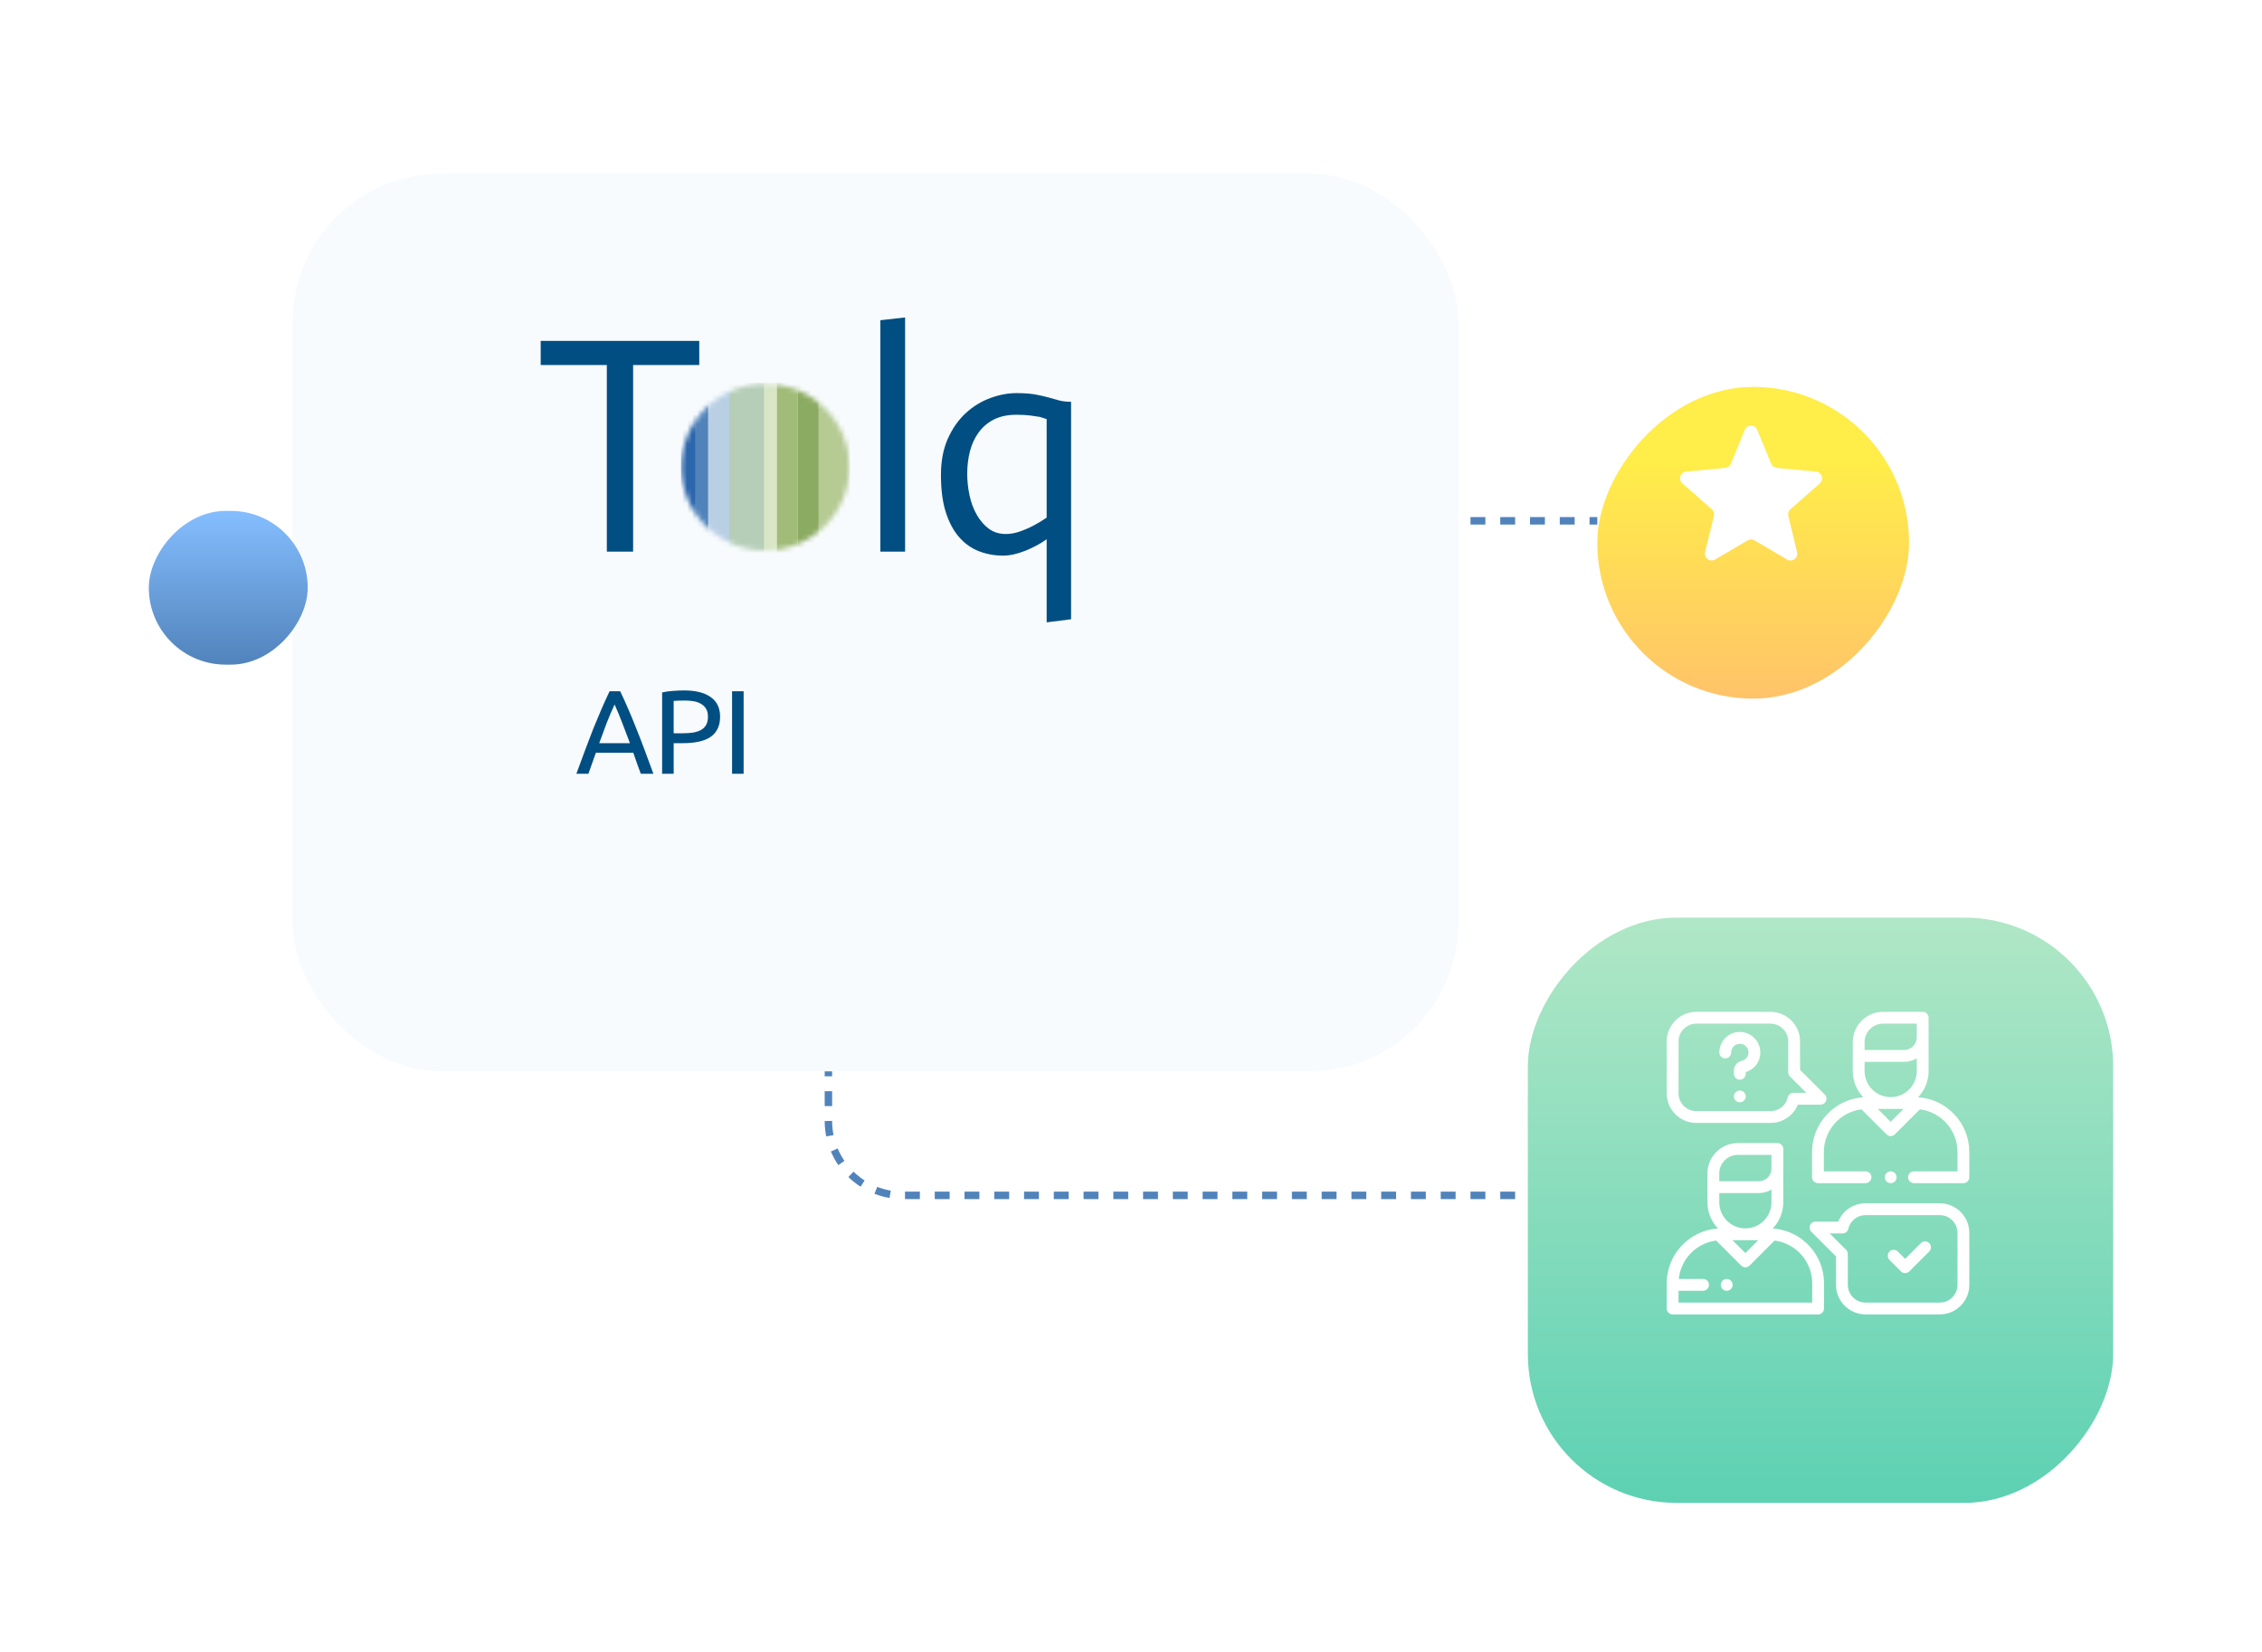 <svg fill="none" height="333" viewBox="0 0 456 333" width="456" xmlns="http://www.w3.org/2000/svg" xmlns:xlink="http://www.w3.org/1999/xlink"><filter id="a" color-interpolation-filters="sRGB" filterUnits="userSpaceOnUse" height="251" width="305" x="24" y="0"><feFlood flood-opacity="0" result="BackgroundImageFix"/><feColorMatrix in="SourceAlpha" result="hardAlpha" type="matrix" values="0 0 0 0 0 0 0 0 0 0 0 0 0 0 0 0 0 0 127 0"/><feOffset dx="13" dy="18"/><feGaussianBlur stdDeviation="17.5"/><feColorMatrix type="matrix" values="0 0 0 0 0 0 0 0 0 0.352 0 0 0 0 0.429 0 0 0 0.15 0"/><feBlend in2="BackgroundImageFix" mode="normal" result="effect1_dropShadow"/><feBlend in="SourceGraphic" in2="effect1_dropShadow" mode="normal" result="shape"/></filter><filter id="b" color-interpolation-filters="sRGB" filterUnits="userSpaceOnUse" height="122.851" width="122.851" x="292" y="48"><feFlood flood-opacity="0" result="BackgroundImageFix"/><feColorMatrix in="SourceAlpha" result="hardAlpha" type="matrix" values="0 0 0 0 0 0 0 0 0 0 0 0 0 0 0 0 0 0 127 0"/><feOffset dy="9"/><feGaussianBlur stdDeviation="15"/><feColorMatrix type="matrix" values="0 0 0 0 0.593 0 0 0 0 0.708 0 0 0 0 0.879 0 0 0 0.25 0"/><feBlend in2="BackgroundImageFix" mode="normal" result="effect1_dropShadow"/><feBlend in="SourceGraphic" in2="effect1_dropShadow" mode="normal" result="shape"/></filter><filter id="c" color-interpolation-filters="sRGB" filterUnits="userSpaceOnUse" height="178" width="178" x="278" y="155"><feFlood flood-opacity="0" result="BackgroundImageFix"/><feColorMatrix in="SourceAlpha" result="hardAlpha" type="matrix" values="0 0 0 0 0 0 0 0 0 0 0 0 0 0 0 0 0 0 127 0"/><feOffset dy="9"/><feGaussianBlur stdDeviation="15"/><feColorMatrix type="matrix" values="0 0 0 0 0.593 0 0 0 0 0.708 0 0 0 0 0.879 0 0 0 0.25 0"/><feBlend in2="BackgroundImageFix" mode="normal" result="effect1_dropShadow"/><feBlend in="SourceGraphic" in2="effect1_dropShadow" mode="normal" result="shape"/></filter><filter id="d" color-interpolation-filters="sRGB" filterUnits="userSpaceOnUse" height="91" width="92.033" x="0" y="73"><feFlood flood-opacity="0" result="BackgroundImageFix"/><feColorMatrix in="SourceAlpha" result="hardAlpha" type="matrix" values="0 0 0 0 0 0 0 0 0 0 0 0 0 0 0 0 0 0 127 0"/><feOffset dy="9"/><feGaussianBlur stdDeviation="15"/><feColorMatrix type="matrix" values="0 0 0 0 0.593 0 0 0 0 0.708 0 0 0 0 0.879 0 0 0 0.25 0"/><feBlend in2="BackgroundImageFix" mode="normal" result="effect1_dropShadow"/><feBlend in="SourceGraphic" in2="effect1_dropShadow" mode="normal" result="shape"/></filter><linearGradient id="e" gradientUnits="userSpaceOnUse" x1="31.425" x2="31.425" y1="15.357" y2="62.851"><stop offset="0" stop-color="#ffed49"/><stop offset="1" stop-color="#ffc369"/></linearGradient><linearGradient id="f" gradientUnits="userSpaceOnUse" x1="59" x2="59" y1="0" y2="118"><stop offset="0" stop-color="#b0e7c6"/><stop offset="1" stop-color="#5dd1b3"/></linearGradient><linearGradient id="g" gradientUnits="userSpaceOnUse" x1="16.017" x2="16.017" y1="0" y2="31"><stop offset="0" stop-color="#85beff"/><stop offset="1" stop-color="#5183bb"/></linearGradient><mask id="h" height="34" maskUnits="userSpaceOnUse" width="35" x="137" y="77"><ellipse cx="154.288" cy="94.173" fill="#fff" rx="16.959" ry="16.815"/></mask><path d="m167 184v42c0 8.284 6.716 15 15 15h126" stroke="#5183bb" stroke-dasharray="3 3" stroke-width="1.5"/><path d="m167 48v42c0 8.284 6.716 15 15 15h140" stroke="#5183bb" stroke-dasharray="3 3" stroke-width="1.5"/><g filter="url(#a)"><rect fill="#f7fbfd" height="181" rx="30" width="235" x="46" y="17"/></g><g filter="url(#b)"><rect fill="url(#e)" height="62.851" rx="31.425" transform="matrix(-1 0 0 1 384.851 69)" width="62.851"/></g><g fill="#004e82"><path d="m122.334 73.592h-13.334v-4.858h31.964v4.858h-13.334v37.619h-5.296z"/><path d="m177.476 64.561 4.984-.561v47.211h-4.984z"/><path clip-rule="evenodd" d="m206.729 111.024c1.641-.664 3.063-1.433 4.268-2.305v16.754l4.923-.623v-43.847c-.956 0-1.766-.093-2.43-.28-.665-.187-1.371-.383-2.119-.592-.748-.207-1.62-.405-2.617-.592-.997-.187-2.285-.28-3.863-.28-1.704 0-3.458.333-5.265.997-1.807.665-3.448 1.672-4.922 3.021-1.475 1.35-2.679 3.063-3.614 5.138-.935 2.077-1.402 4.526-1.402 7.349 0 2.99.332 5.512.997 7.568.664 2.055 1.567 3.727 2.71 5.014 1.142 1.287 2.471 2.221 3.988 2.802 1.516.581 3.125.872 4.829.872 1.371 0 2.876-.333 4.517-.996zm-1.152-3.862c-.957.333-1.891.498-2.805.498-1.329 0-2.471-.352-3.426-1.058-.956-.706-1.766-1.64-2.43-2.803-.665-1.162-1.153-2.47-1.465-3.924-.311-1.453-.467-2.906-.467-4.36 0-1.619.187-3.145.561-4.578s.966-2.699 1.776-3.799c.81-1.1 1.838-1.962 3.084-2.585 1.246-.623 2.742-.934 4.486-.934 1.122 0 2.077.053 2.866.156.789.104 1.412.198 1.869.28.54.166.997.311 1.371.436v19.868c-.914.623-1.807 1.163-2.679 1.62s-1.786.851-2.741 1.183z" fill-rule="evenodd"/></g><g mask="url(#h)"><path d="m165.005 77.205h6.337v34.387h-6.337z" fill="#b6ca94"/><path d="m160.781 77.205h4.259v34.378h-4.259z" fill="#8cab62"/><path d="m156.558 77.205h4.259v34.387h-4.259z" fill="#a1bc78"/><path d="m153.951 77.205h2.64v34.387h-2.64z" fill="#d9e5c5"/><path d="m146.84 77.205h7.181v34.387h-7.181z" fill="#b6ceb8"/><path d="m142.735 77.205h4.26v34.387h-4.26z" fill="#b9cfe4"/><path d="m140.222 77.205h2.535v34.378h-2.535z" fill="#5183bb"/><path d="m137.278 77.205h2.957v34.378h-2.957z" fill="#2c66ab"/></g><path d="m129.176 156c-.272-.72-.528-1.424-.768-2.112-.24-.704-.488-1.416-.744-2.136h-7.536l-1.512 4.248h-2.424c.64-1.76 1.24-3.384 1.8-4.872.56-1.504 1.104-2.928 1.632-4.272.544-1.344 1.08-2.624 1.608-3.84.528-1.232 1.08-2.448 1.656-3.648h2.136c.576 1.2 1.128 2.416 1.656 3.648.528 1.216 1.056 2.496 1.584 3.84.544 1.344 1.096 2.768 1.656 4.272.56 1.488 1.16 3.112 1.8 4.872zm-2.184-6.168c-.512-1.392-1.024-2.736-1.536-4.032-.496-1.312-1.016-2.568-1.56-3.768-.56 1.2-1.096 2.456-1.608 3.768-.496 1.296-.992 2.64-1.488 4.032zm10.902-10.632c2.336 0 4.128.448 5.376 1.344 1.264.88 1.896 2.2 1.896 3.96 0 .96-.176 1.784-.528 2.472-.336.672-.832 1.224-1.488 1.656-.64.416-1.424.72-2.352.912s-1.976.288-3.144.288h-1.848v6.168h-2.328v-16.392c.656-.16 1.384-.264 2.184-.312.816-.064 1.56-.096 2.232-.096zm.192 2.04c-.992 0-1.752.024-2.28.072v6.528h1.752c.8 0 1.52-.048 2.16-.144.64-.112 1.176-.288 1.608-.528.448-.256.792-.6 1.032-1.032s.36-.984.36-1.656c0-.64-.128-1.168-.384-1.584-.24-.416-.576-.744-1.008-.984-.416-.256-.904-.432-1.464-.528s-1.152-.144-1.776-.144zm9.494-1.872h2.328v16.632h-2.328z" fill="#004e82"/><g filter="url(#c)"><rect fill="url(#f)" height="118" rx="30" transform="matrix(-1 0 0 1 426 176)" width="118"/></g><path clip-rule="evenodd" d="m367.859 220.671-4.983-4.982v-5.732c0-3.285-2.672-5.957-5.957-5.957h-14.962c-3.285 0-5.957 2.672-5.957 5.957v10.484c0 3.285 2.672 5.957 5.957 5.957h14.962c2.463 0 4.611-1.478 5.512-3.693h4.585c.482 0 .916-.29 1.101-.735.184-.446.082-.958-.258-1.299zm-6.297-.349c-.555 0-1.037.383-1.161.925-.375 1.63-1.807 2.769-3.482 2.769h-14.962c-1.971 0-3.574-1.604-3.574-3.575v-10.484c0-1.971 1.603-3.574 3.574-3.574h14.962c1.971 0 3.574 1.603 3.574 3.574v6.225c0 .316.126.619.349.843l3.298 3.297zm25.381.92c-.086-.025-.174-.039-.263-.043 1.305-1.372 2.109-3.225 2.109-5.263v-6.268c0-.058-.006-.114-.013-.169.007-.113.013-.227.013-.342v-3.965c0-.658-.534-1.192-1.192-1.192h-7.991c-3.365 0-6.102 2.738-6.102 6.103v5.833c0 2.038.803 3.891 2.108 5.263-.089.004-.177.018-.263.043-5.63.51-10.056 5.255-10.056 11.016v5.09c0 .658.533 1.191 1.191 1.191h9.586c.658 0 1.192-.533 1.192-1.191s-.534-1.192-1.192-1.192h-8.394v-3.898c0-4.413 3.311-8.065 7.579-8.607l5.049 5.048c.232.233.537.349.842.349s.61-.116.843-.349l5.048-5.048c4.268.542 7.58 4.194 7.58 8.607v3.898h-8.777c-.658 0-1.191.534-1.191 1.192s.533 1.191 1.191 1.191h9.968c.658 0 1.191-.533 1.191-1.191v-5.09c0-5.761-4.426-10.506-10.056-11.016zm-5.797 4.93-2.593-2.594h5.186zm5.26-10.236c0 2.9-2.359 5.26-5.26 5.26-2.9 0-5.259-2.36-5.259-5.26v-1.863h7.986c.926 0 1.793-.258 2.533-.705zm0-6.779c0 1.397-1.136 2.533-2.533 2.533h-7.986v-.076-1.511c0-2.051 1.668-3.72 3.719-3.72h6.8zm-28.756 38.545c-.086-.024-.174-.038-.263-.043 1.305-1.371 2.109-3.224 2.109-5.263v-6.268c0-.057-.006-.113-.013-.168.008-.113.013-.227.013-.342v-3.966c0-.658-.533-1.191-1.191-1.191h-7.992c-3.365 0-6.102 2.738-6.102 6.103v5.832c0 2.039.803 3.892 2.109 5.263-.089.005-.177.019-.263.043-5.63.51-10.057 5.256-10.057 11.016v5.091c0 .658.533 1.191 1.191 1.191h29.324c.658 0 1.192-.533 1.192-1.191v-5.091c0-5.76-4.427-10.506-10.057-11.016zm-11.056-9.628v-1.511c0-2.051 1.668-3.719 3.719-3.719h6.8v2.774c0 1.396-1.136 2.533-2.533 2.533h-7.986zm0 2.46h7.986c.926 0 1.793-.258 2.533-.705v2.567c0 2.901-2.359 5.26-5.26 5.26-2.9 0-5.259-2.359-5.259-5.26zm7.852 9.505-2.593 2.593-2.593-2.593zm10.878 12.578h-26.941v-2.383h4.944c.658 0 1.192-.533 1.192-1.191s-.534-1.191-1.192-1.191h-4.901c.401-4.017 3.551-7.234 7.537-7.741l5.048 5.048c.223.224.526.349.842.349s.619-.125.843-.349l5.048-5.048c4.268.543 7.58 4.194 7.58 8.607zm15.823-26.461c.313 0 .621.127.842.349.222.222.349.529.349.842 0 .315-.127.621-.349.843-.221.222-.529.349-.842.349-.315 0-.621-.127-.842-.349-.223-.222-.349-.528-.349-.843 0-.313.126-.62.349-.842.221-.222.527-.349.842-.349zm-5.066 6.446h14.962c3.285 0 5.957 2.672 5.957 5.957v10.484c0 3.285-2.672 5.957-5.957 5.957h-14.962c-3.285 0-5.957-2.672-5.957-5.957v-5.732l-4.983-4.982c-.34-.341-.442-.854-.258-1.299s.619-.735 1.101-.735h4.585c.901-2.215 3.049-3.693 5.512-3.693zm14.962 20.015c1.971 0 3.574-1.603 3.574-3.574v-10.484c0-1.971-1.603-3.575-3.574-3.575h-14.962c-1.675 0-3.107 1.139-3.482 2.769-.124.541-.606.925-1.161.925h-2.578l3.298 3.297c.223.224.349.527.349.843v6.225c0 1.971 1.603 3.574 3.574 3.574zm-2.126-11.986c-.465-.466-1.219-.466-1.685 0l-3.167 3.167-1.473-1.473c-.465-.465-1.219-.465-1.685 0-.465.465-.465 1.22 0 1.685l2.316 2.315c.232.233.537.349.842.349s.61-.116.842-.349l4.01-4.009c.465-.466.465-1.22 0-1.685zm-37.893-42.566c2.043.141 3.69 1.787 3.831 3.83.134 1.956-1.084 3.696-2.93 4.247v.347c0 .658-.533 1.191-1.191 1.191s-1.192-.533-1.192-1.191v-.636c0-.947.648-1.754 1.576-1.962.848-.189 1.42-.96 1.36-1.832-.06-.862-.755-1.557-1.618-1.617-.492-.034-.961.131-1.318.465-.359.335-.556.789-.556 1.279 0 .658-.533 1.191-1.191 1.191s-1.192-.533-1.192-1.191c0-1.141.479-2.242 1.313-3.021.846-.789 1.95-1.18 3.108-1.1zm.552 12.141c-.222-.222-.529-.35-.842-.35-.315 0-.621.128-.843.35-.222.221-.349.529-.349.842s.127.621.349.842c.222.222.528.349.843.349.313 0 .62-.127.842-.349.222-.221.349-.529.349-.842s-.127-.621-.349-.842zm-3.483 37.646c.313 0 .621.127.842.349.222.221.349.529.349.842s-.127.621-.349.842c-.221.222-.529.349-.842.349-.314 0-.621-.127-.842-.349-.222-.221-.35-.529-.35-.842s.128-.621.35-.842c.221-.222.528-.349.842-.349z" fill="#fff" fill-rule="evenodd"/><path d="m366.068 95.075-7.884-.745c-.497-.045-.926-.361-1.129-.836l-2.824-6.844c-.451-1.129-2.055-1.129-2.507 0l-2.801 6.844c-.181.474-.633.791-1.13.836l-7.883.745c-1.174.113-1.649 1.581-.768 2.372l5.941 5.218c.384.338.542.835.429 1.332l-1.784 7.319c-.271 1.152.971 2.1 2.01 1.491l6.573-3.863c.429-.248.949-.248 1.378 0l6.574 3.863c1.039.609 2.281-.316 2.01-1.491l-1.762-7.319c-.113-.497.045-.994.429-1.332l5.941-5.218c.858-.791.361-2.259-.813-2.372z" fill="#fff"/><g filter="url(#d)"><rect fill="url(#g)" height="31" rx="15.5" transform="matrix(-1 0 0 1 62.033 94)" width="32.033"/></g></svg>